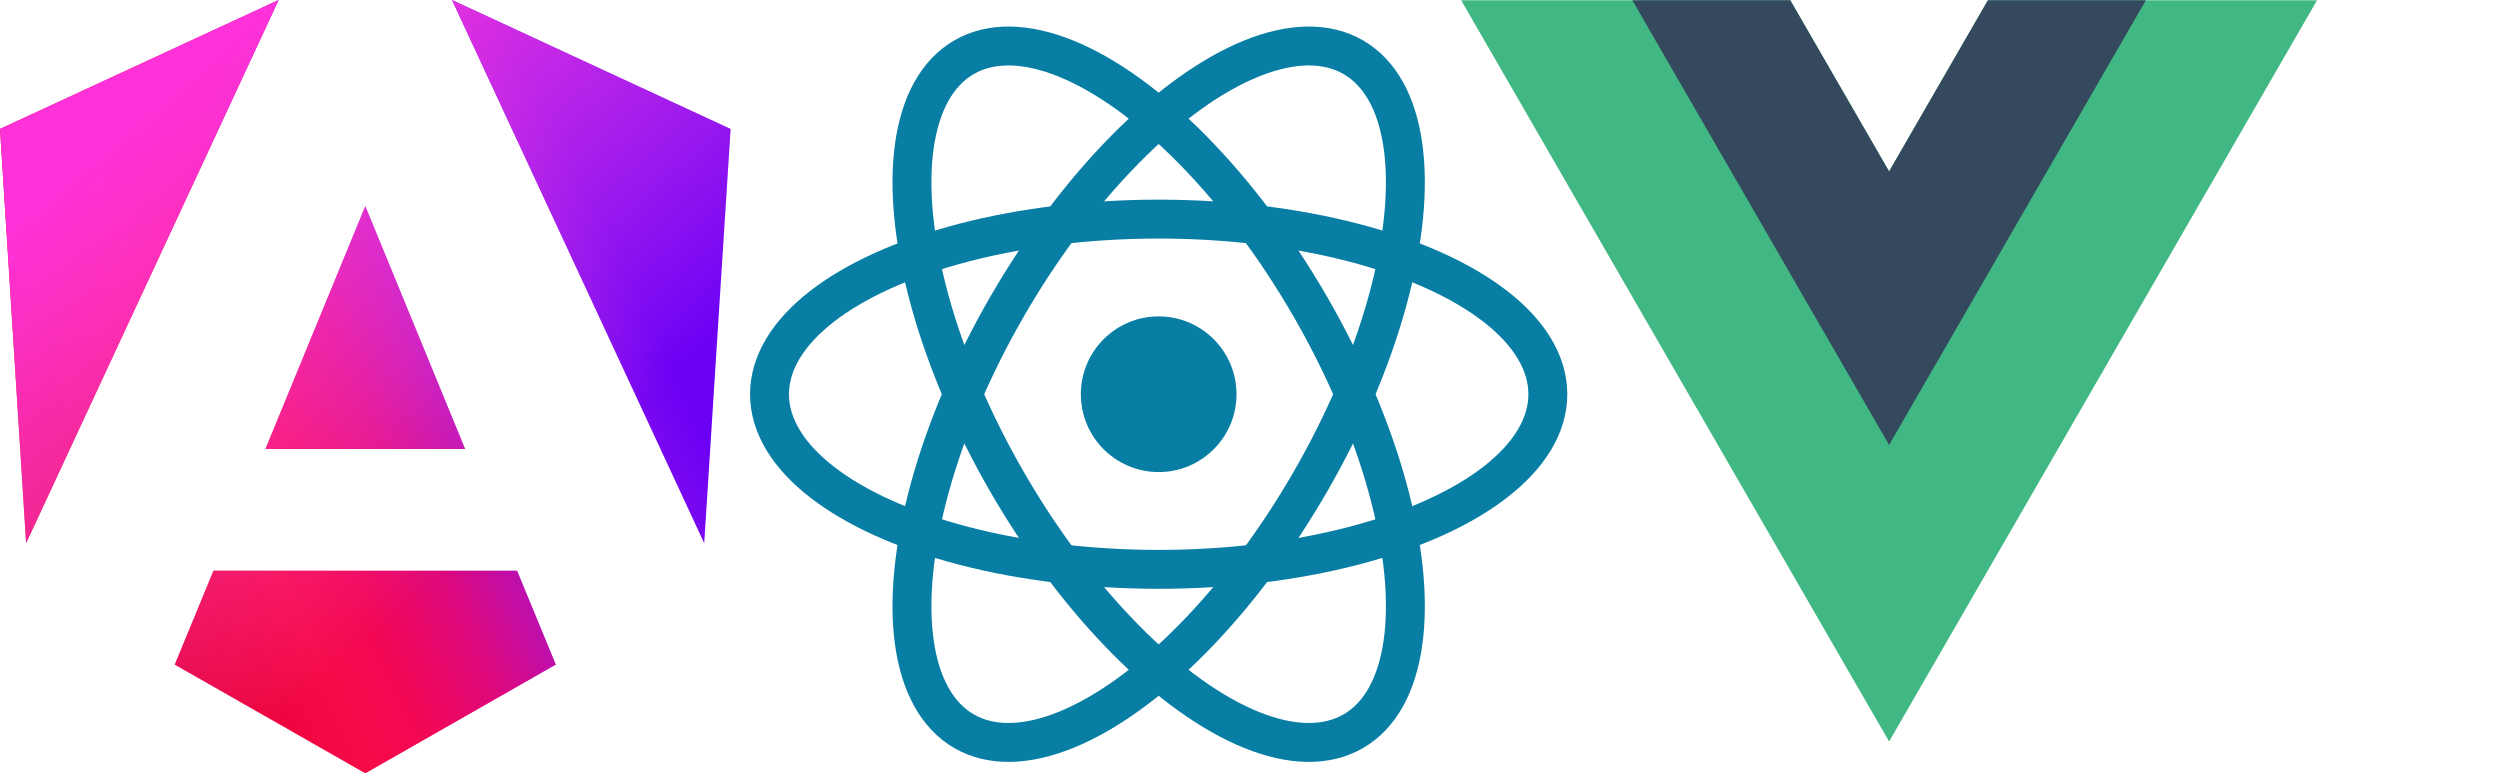 <svg xmlns="http://www.w3.org/2000/svg" viewBox="0 0 876 271">
    <svg width="256" height="271" viewBox="0 0 256 271" version="1.1"
        xmlns="http://www.w3.org/2000/svg" preserveAspectRatio="xMidYMid" x="0">
        <title>Angular</title>
        <defs>
            <linearGradient x1="25.071%" y1="90.929%" x2="96.132%" y2="55.184%"
                id="linearGradient-1">
                <stop stop-color="#E40035" offset="0%"></stop>
                <stop stop-color="#F60A48" offset="24%"></stop>
                <stop stop-color="#F20755" offset="35.2%"></stop>
                <stop stop-color="#DC087D" offset="49.4%"></stop>
                <stop stop-color="#9717E7" offset="74.5%"></stop>
                <stop stop-color="#6C00F5" offset="100%"></stop>
            </linearGradient>
            <linearGradient x1="21.863%" y1="12.058%" x2="68.367%" y2="68.21%"
                id="linearGradient-2">
                <stop stop-color="#FF31D9" offset="0%"></stop>
                <stop stop-color="#FF5BE1" stop-opacity="0" offset="100%"></stop>
            </linearGradient>
        </defs>
        <g>
            <path
                d="M256,45.179 L246.756,190.337 L158.373,0 L256,45.179 Z M194.783,232.876 L128.001,270.981 L61.217,232.876 L74.8,199.958 L181.2,199.958 L194.783,232.876 Z M128.001,72.249 L162.995,157.325 L93.005,157.325 L128.001,72.249 Z M9.149,190.337 L0,45.179 L97.627,0 L9.149,190.337 Z"
                fill="url(#linearGradient-1)"></path>
            <path
                d="M256,45.179 L246.756,190.337 L158.373,0 L256,45.179 Z M194.783,232.876 L128.001,270.981 L61.217,232.876 L74.8,199.958 L181.2,199.958 L194.783,232.876 Z M128.001,72.249 L162.995,157.325 L93.005,157.325 L128.001,72.249 Z M9.149,190.337 L0,45.179 L97.627,0 L9.149,190.337 Z"
                fill="url(#linearGradient-2)"></path>
        </g>
    </svg>
    <svg xmlns="http://www.w3.org/2000/svg" fill="none" viewBox="-11 -10.13 22 20.27" height="276.409"
        width="300" x="256">
        <circle r="2" fill="#087ea4" />
        <g stroke="#087ea4">
            <ellipse rx="10" ry="4.5" />
            <ellipse rx="10" ry="4.5" transform="rotate(60)" />
            <ellipse rx="10" ry="4.5" transform="rotate(120)" />
        </g>
    </svg>
    <svg version="1.1" viewBox="0 0 261.76 226.69" xmlns="http://www.w3.org/2000/svg"
        height="259.807" width="300" x="512">
        <g transform="matrix(1.333 0 0 -1.333 -76.311 313.34)">
            <g transform="translate(178.06 235.01)">
                <path d="m0 0-22.669-39.264-22.669 39.264h-75.491l98.16-170.02 98.16 170.02z"
                    fill="#41b883" />
            </g>
            <g transform="translate(178.06 235.01)">
                <path d="m0 0-22.669-39.264-22.669 39.264h-36.227l58.896-102.01 58.896 102.01z"
                    fill="#34495e" />
            </g>
        </g>
    </svg>
</svg>